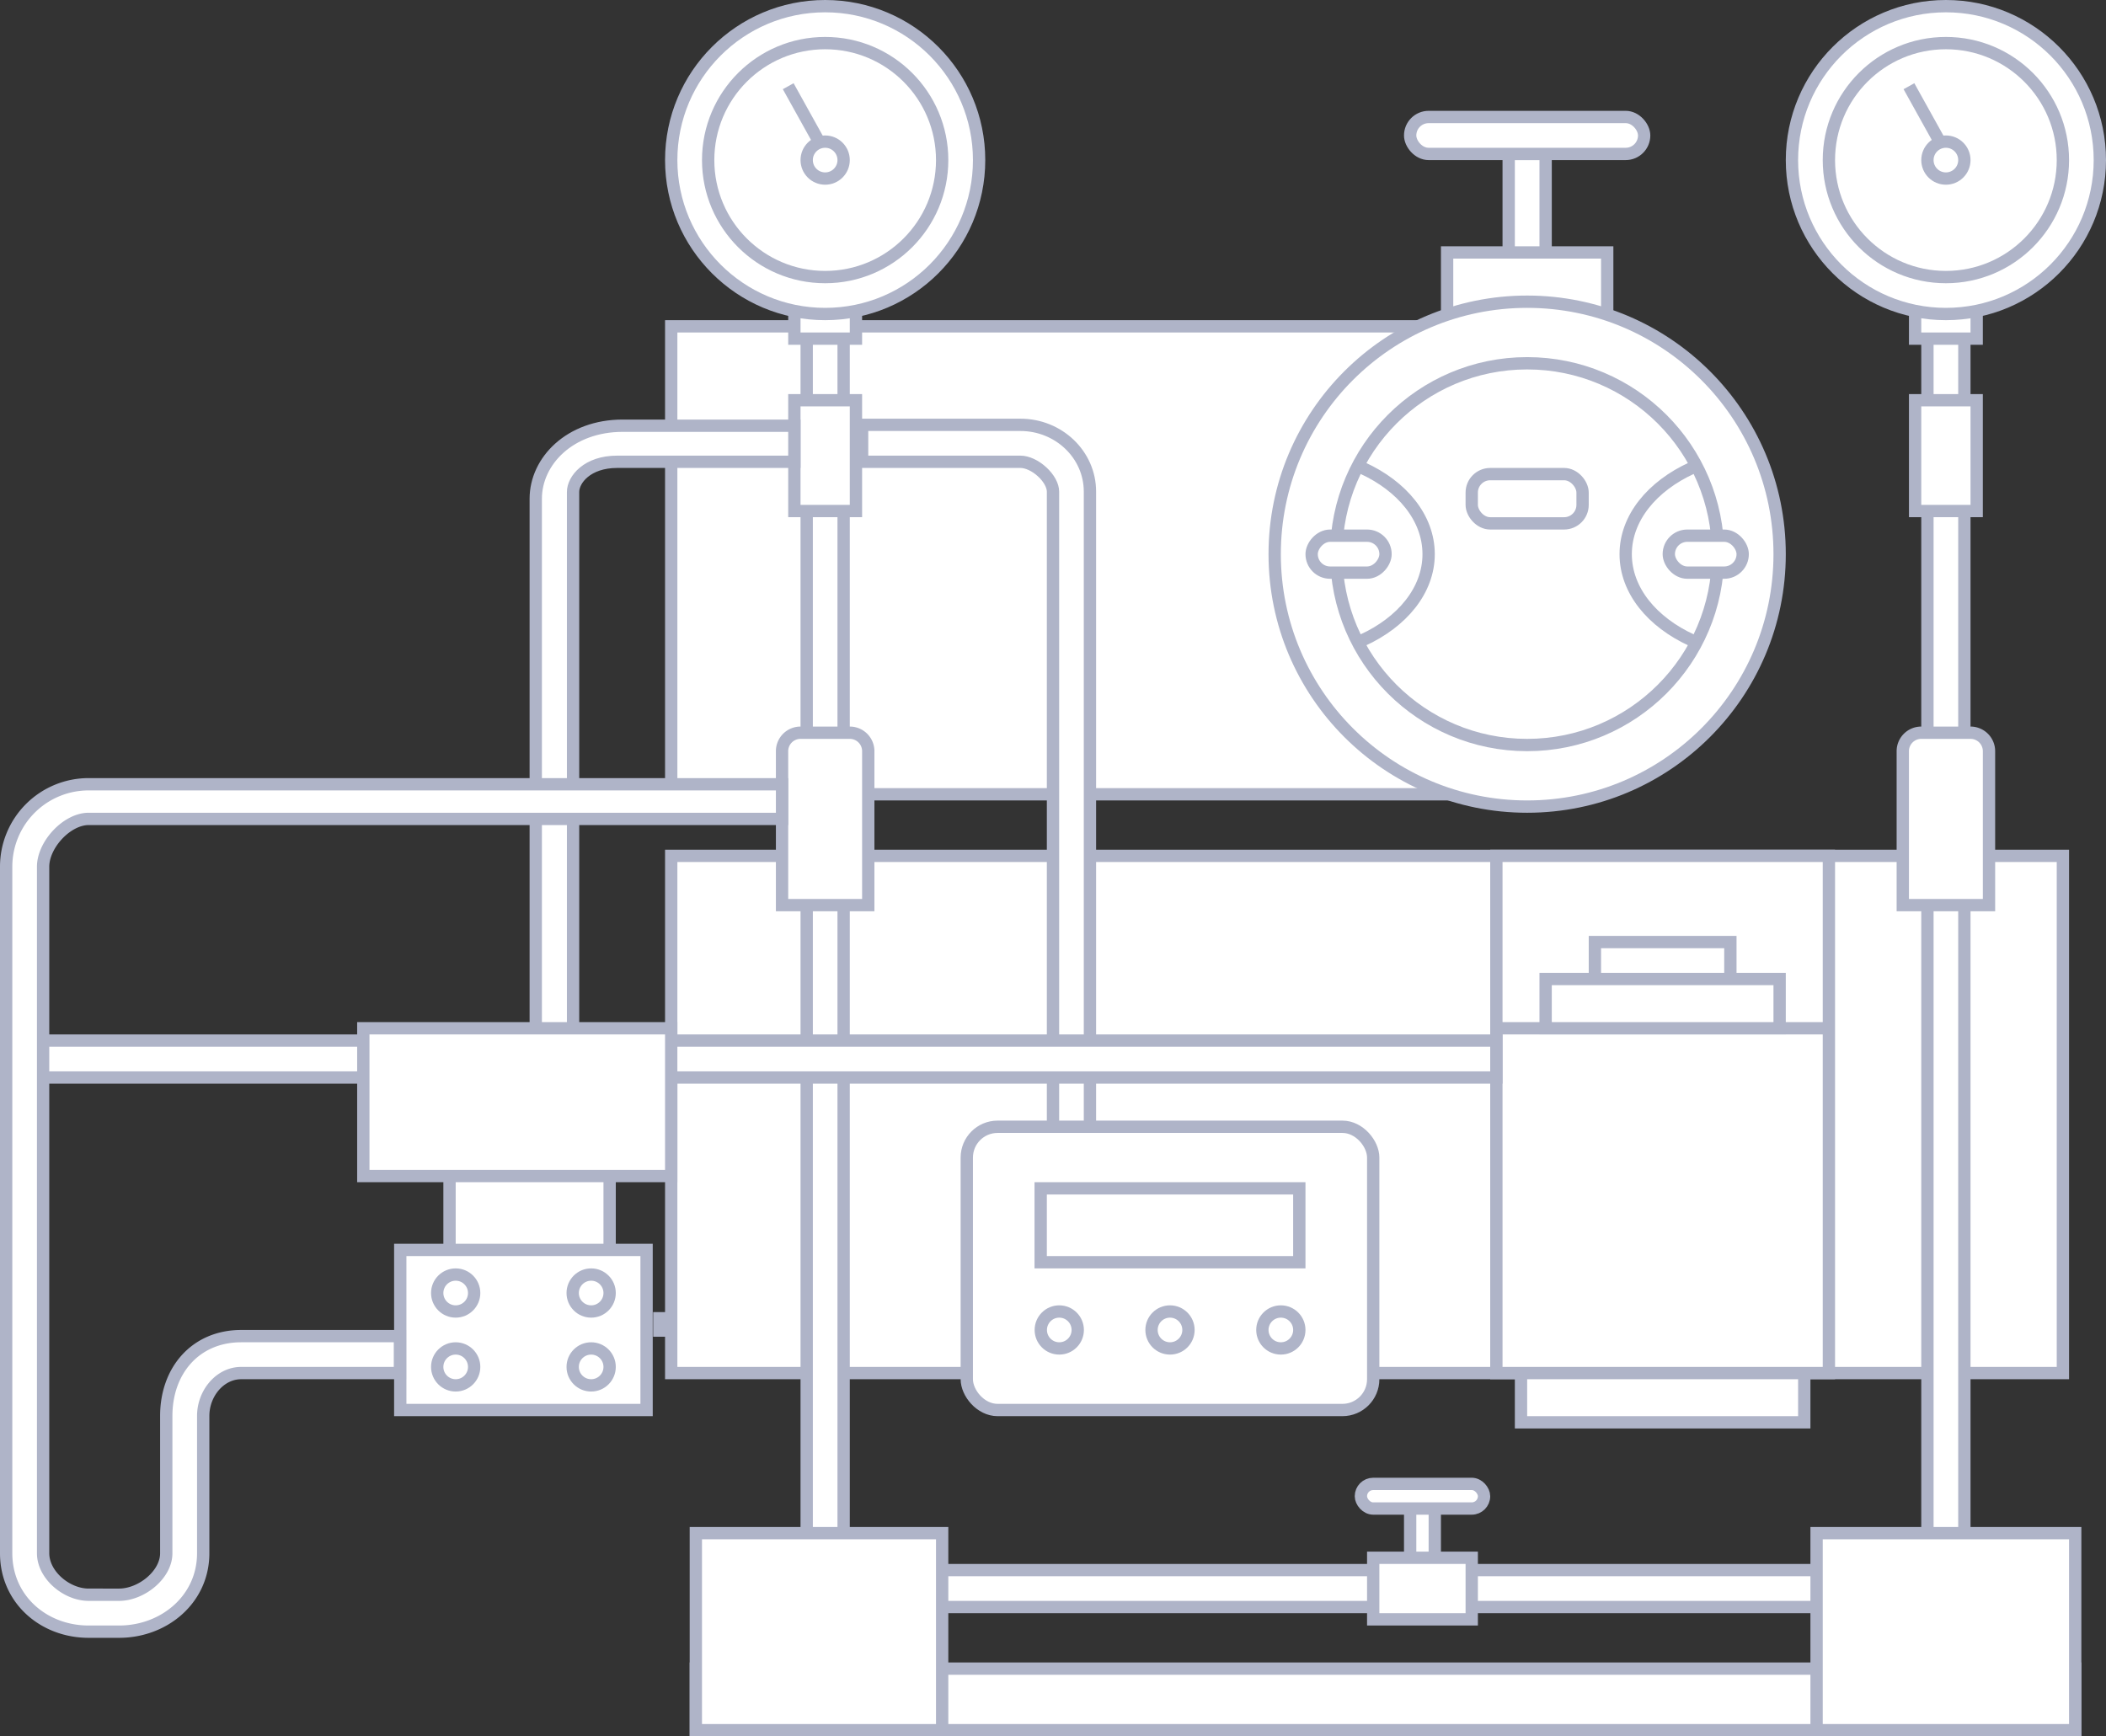 <svg width="171" height="141" fill="none" xmlns="http://www.w3.org/2000/svg"><rect width="100%" height="100%" fill="#333333" stroke="none"/><path fill="#fff" stroke="#AFB4C8" d="M56.5 135.5h112v5h-112zm-2-66h113v42h-113zm68-57h3v12h-3z"/><path fill="#fff" stroke="#AFB4C8" d="M117.5 20.5h13v10h-13z"/><path fill="#fff" stroke="#AFB4C8" d="M54.5 26.5h70v38h-70z"/><circle cx="124" cy="45" r="20.5" fill="#fff" stroke="#AFB4C8"/><circle cx="124" cy="45" r="15.5" fill="#fff" stroke="#AFB4C8"/><path d="M137.385 38c-3.239 1.476-5.385 4.06-5.385 7 0 2.94 2.146 5.524 5.385 7" stroke="#AFB4C8" stroke-linecap="round"/><rect x="114.5" y="9.5" width="19" height="3" rx="1.5" fill="#fff" stroke="#AFB4C8"/><path fill="#fff" stroke="#AFB4C8" d="M114.5 121.5h2v8h-2z"/><rect x="110.5" y="120.5" width="10" height="2" rx="1" fill="#fff" stroke="#AFB4C8"/><rect x="135.5" y="43.5" width="6" height="3" rx="1.5" fill="#fff" stroke="#AFB4C8"/><path d="M110.615 38c3.238 1.476 5.385 4.06 5.385 7 0 2.94-2.147 5.524-5.385 7" stroke="#AFB4C8" stroke-linecap="round"/><rect x="-.5" y=".5" width="6" height="3" rx="1.5" transform="matrix(-1 0 0 1 112 43)" fill="#fff" stroke="#AFB4C8"/><rect x="119.5" y="38.5" width="9" height="4" rx="1.5" stroke="#AFB4C8"/><path fill="#fff" stroke="#AFB4C8" d="M65.5 22.5h3v118h-3z"/><path fill="#fff" stroke="#AFB4C8" d="M64.5 32.5h5v9h-5zm-1 28.5a1.5 1.5 0 0 1 1.5-1.5h4a1.5 1.5 0 0 1 1.5 1.5v12.5h-7V61zm1-38.5h5v5h-5z"/><circle cx="67" cy="13" r="12.5" fill="#fff" stroke="#AFB4C8"/><circle cx="67" cy="13" r="9.5" fill="#fff" stroke="#AFB4C8"/><path d="M67.097 12.575L64 7" stroke="#AFB4C8"/><circle cx="67" cy="13" r="1.5" fill="#fff" stroke="#AFB4C8"/><path fill="#fff" stroke="#AFB4C8" d="M156.5 22.5h3v118h-3z"/><path fill="#fff" stroke="#AFB4C8" d="M155.5 32.5h5v9h-5zm-1 28.5a1.5 1.5 0 0 1 1.5-1.5h4a1.5 1.5 0 0 1 1.5 1.5v12.5h-7V61zm1-38.5h5v5h-5z"/><circle cx="158" cy="13" r="12.5" fill="#fff" stroke="#AFB4C8"/><circle cx="158" cy="13" r="9.5" fill="#fff" stroke="#AFB4C8"/><path d="M158.097 12.575L155 7" stroke="#AFB4C8"/><circle cx="158" cy="13" r="1.5" fill="#fff" stroke="#AFB4C8"/><path fill="#fff" stroke="#AFB4C8" d="M121.5 83.5h27v-14h-27zm0 0h27v28h-27zm2 28h23v4h-23z"/><path fill="#fff" stroke="#AFB4C8" d="M125.5 83.5h19v-4h-19zm4-4h11v-3h-11z"/><rect x="78.5" y="91.5" width="33" height="23" rx="2.5" fill="#fff" stroke="#AFB4C8"/><path fill="#fff" stroke="#AFB4C8" d="M84.5 96.5h21v6h-21z"/><circle cx="86.009" cy="108" r="1.5" fill="#fff" stroke="#AFB4C8"/><circle cx="95" cy="108" r="1.5" fill="#fff" stroke="#AFB4C8"/><circle cx="104" cy="108" r="1.5" fill="#fff" stroke="#AFB4C8"/><path d="M70 37v.5h12.857c.543 0 1.214.31 1.765.82.556.511.878 1.119.878 1.603V91.5h3V39.923c0-3.015-2.547-5.423-5.643-5.423H70V37zm-5.5 0v.5H50.11c-2.433 0-3.579 1.449-3.579 2.451v52.465h-3.03V40.5c0-3.063 2.776-5.93 7.057-5.93H64.5V37zm-8 87.5h20v16h-20zm20 3h75v3h-75z" fill="#fff" stroke="#AFB4C8"/><path fill="#fff" stroke="#AFB4C8" d="M2.5 84.5h119v3H2.5zm109 42h8v5h-8z"/><path fill="#fff" stroke="#AFB4C8" d="M29.5 83.5h25v12h-25zm7 12h13v7h-13z"/><path fill="#fff" stroke="#AFB4C8" d="M32.5 101.5h20v13h-20z"/><path d="M63.5 64.186v-.5H7.195A6.695 6.695 0 0 0 .5 70.38v55.753c0 3.732 3.034 6.367 6.695 6.367h2.478c3.646 0 6.827-2.622 6.827-6.367v-11.151c0-1.847 1.373-3.482 3.084-3.482h12.89v-3h-12.89c-1.843 0-3.377.694-4.445 1.872-1.065 1.174-1.639 2.795-1.639 4.61v11.151c0 .839-.47 1.678-1.22 2.324-.75.646-1.72 1.043-2.607 1.043H7.195c-.885 0-1.819-.395-2.534-1.036-.715-.641-1.161-1.481-1.161-2.331V70.381c0-.864.46-1.843 1.191-2.617.733-.776 1.659-1.264 2.504-1.264H63.5v-2.314z" fill="#fff" stroke="#AFB4C8"/><circle cx="37" cy="111" r="1.5" fill="#fff" stroke="#AFB4C8"/><circle cx="48" cy="111" r="1.5" fill="#fff" stroke="#AFB4C8"/><circle cx="37" cy="105" r="1.5" fill="#fff" stroke="#AFB4C8"/><circle cx="48" cy="105" r="1.5" fill="#fff" stroke="#AFB4C8"/><path d="M53.035 107.549h1.859" stroke="#AFB4C8" stroke-width="2"/><path fill="#fff" stroke="#AFB4C8" d="M147.5 124.5h21v16h-21z"/></svg>